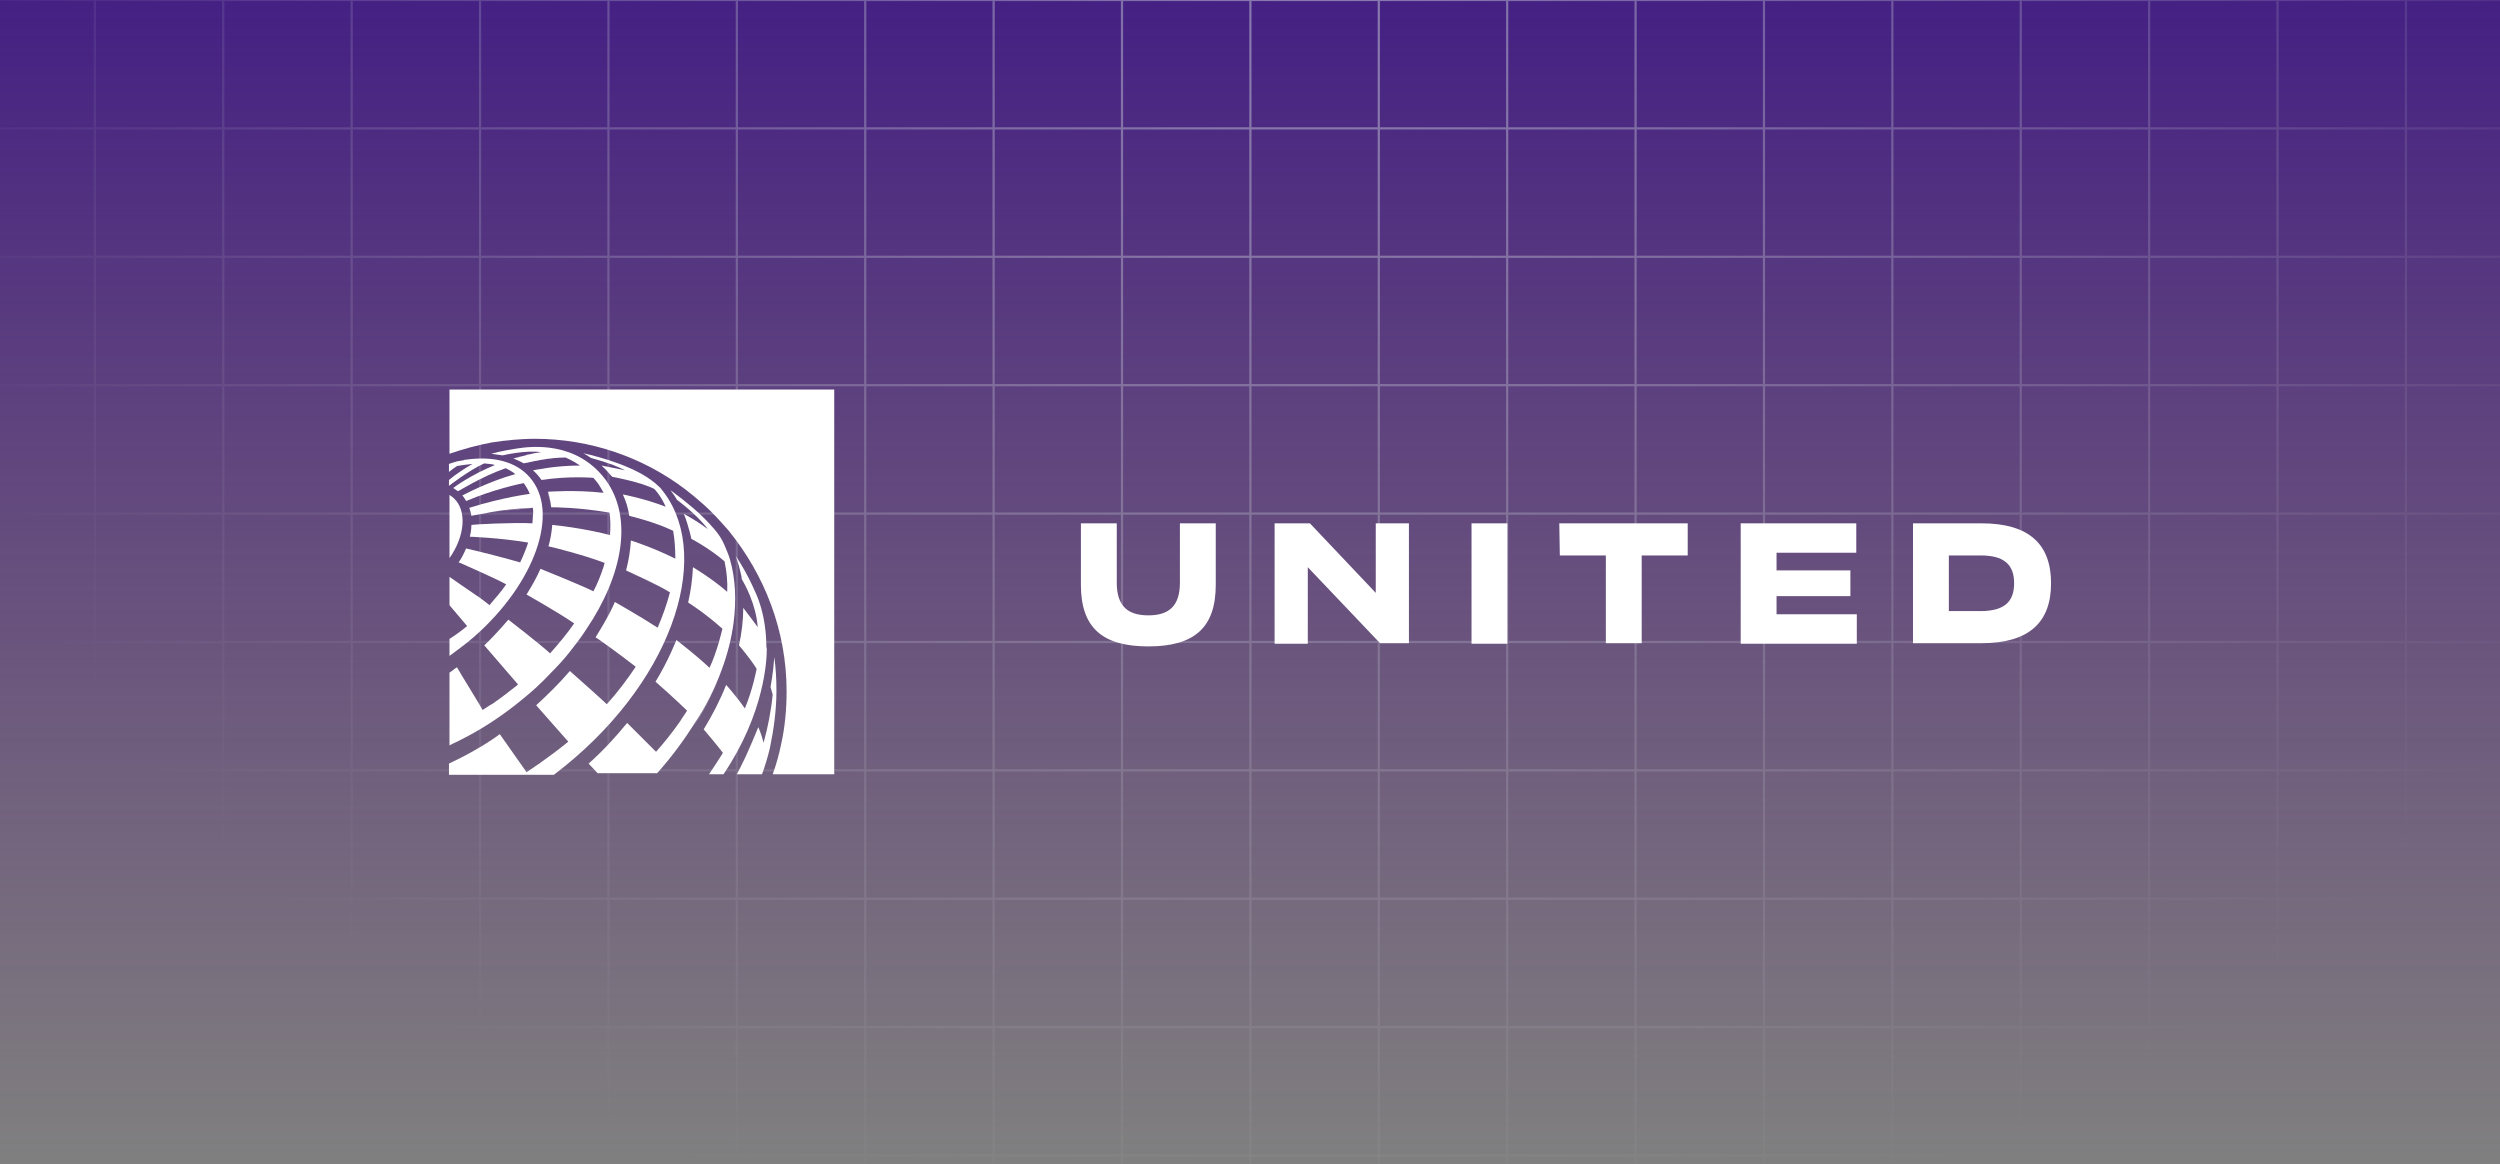 <svg width="292" height="136" viewBox="0 0 292 136" fill="none" xmlns="http://www.w3.org/2000/svg">
<rect x="0" y="0" width="292" height="136" fill="#808080" stroke="none"/>
<g clip-path="url(#clip0_7518_10920)">
<rect width="292" height="136" fill="url(#paint0_linear_7518_10920)"/>
<path d="M-33.906 0.094V270.023M-18.91 0.094V270.023M-3.914 0.094V270.023M11.082 0.094V270.023M26.078 0.094V270.023M41.074 0.094V270.023M56.07 0.094V270.023M71.066 0.094V270.023M86.062 0.094V270.023M101.059 0.094V270.023M116.055 0.094V270.023M131.051 0.094V270.023M146.047 0.094V270.023M161.043 0.094V270.023M176.039 0.094V270.023M191.035 0.094V270.023M206.031 0.094V270.023M221.027 0.094V270.023M236.023 0.094V270.023M251.02 0.094V270.023M266.016 0.094V270.023M281.012 0.094V270.023M296.008 0.094V270.023M311.004 0.094V270.023M326 0.094V270.023M-34 0H325.906M-34 14.996H325.906M-34 29.992H325.906M-34 44.988H325.906M-34 59.984H325.906M-34 74.981H325.906M-34 89.977H325.906M-34 104.973H325.906M-34 119.969H325.906M-34 134.965H325.906M-34 149.961H325.906M-34 164.957H325.906M-34 179.953H325.906M-34 194.949H325.906M-34 209.945H325.906M-34 224.941H325.906M-34 239.938H325.906M-34 254.934H325.906M-34 269.93H325.906" stroke="url(#paint1_radial_7518_10920)" stroke-opacity="0.5" stroke-width="0.257"/>
<path d="M84.312 78.188C84.938 76.5 85.438 74.625 85.688 72.688C86 70.188 85.938 67.688 85.25 65.312C85.188 65.062 85.062 64.75 84.938 64.438C84.812 64.188 84.75 63.938 84.625 63.688C84.312 62.938 83.875 62.312 83.438 61.812C82.688 60.938 81.875 60.125 81 59.375C80.125 58.625 79.25 57.938 78.312 57.25C78.562 57.625 78.875 58 79.062 58.375C79.062 58.375 81.375 60.062 82.688 61.812C81 60.562 80 60.125 79.875 60C80.5 61.625 80.75 62.938 80.75 62.938C80.75 62.938 82.812 64 84.625 65.562C84.875 66.75 85 67.938 84.938 69.125C83.062 67.5 80.938 66.25 80.938 66.25C80.875 67.625 80.688 69 80.375 70.375C80.375 70.375 82.375 71.625 84.375 73.438C84.375 73.438 83.812 76 82.875 78C81 76.25 79.125 74.875 79 74.75C79 74.75 78.062 77.188 76.562 79.625C78.438 81.25 80.25 83 80.25 83C80 83.438 79.688 83.812 79.438 84.25C78.562 85.5 77.625 86.688 76.625 87.812L73.25 84.438C71.875 86.125 70.375 87.75 68.75 89.188C68.812 89.25 69.5 90 69.812 90.312H76.75C78.375 88.5 79.812 86.562 81.125 84.5C82.375 82.625 83.5 80.438 84.312 78.188Z" fill="white"/>
<path d="M90.688 80.688C90.688 79.375 90.625 78.062 90.438 76.75C90.312 78.625 90 80.25 90 80.25C90.062 80.5 90.188 80.875 90.25 81.125C90.062 83.062 89.688 84.938 89.188 86.75C88.938 85.812 88.625 85 88.562 84.938C88.125 86.062 87.625 87.25 87.062 88.438C86.75 89.125 86.375 89.812 86.062 90.438H89C89.375 89.438 89.688 88.375 89.938 87.312C90.375 85.188 90.688 82.938 90.688 80.688Z" fill="white"/>
<path d="M52.5 45.5V53C54.125 52.438 55.75 52 57.375 51.688C58.188 51.562 59.062 51.438 59.875 51.375C60.688 51.312 61.562 51.25 62.438 51.25C69 51.25 75.125 53.438 80 57.125C80.75 57.688 81.5 58.312 82.188 58.938C83.25 59.875 84.188 60.938 85.125 62C89.312 67.125 91.875 73.625 91.875 80.75C91.875 82.812 91.688 84.875 91.25 86.875C91 88.062 90.688 89.25 90.25 90.438H97.438V45.5H52.5Z" fill="white"/>
<path d="M55.375 74.375C62.5 68.125 65.438 59.812 61.875 55.75C60.25 53.875 57.562 53.25 54.438 53.688C54.375 53.688 54.25 53.688 54.188 53.75C53.938 53.812 53.688 53.812 53.438 53.875C52.938 54 52.625 54.125 52.438 54.188V55.125C52.75 54.875 53.062 54.625 53.375 54.438C54 54.312 54.625 54.25 55.188 54.188C54.312 54.688 53.25 55.375 52.438 56.062V56.75C52.438 56.75 54.75 54.938 56.562 54.125C57 54.188 57.438 54.188 57.812 54.312C55.062 55.438 53.062 56.875 52.938 57C53.188 57.188 53.5 57.375 53.5 57.375C53.562 57.375 56.188 55.688 59.062 54.688C59.438 54.875 59.812 55.062 60.188 55.375C57 56.25 54 57.875 54 57.875C54.188 58.062 54.312 58.312 54.438 58.5H54.5C57.562 57.188 60.75 56.5 61.125 56.438H61.188C61.438 56.812 61.688 57.188 61.875 57.688C61.875 57.688 58.812 58.062 54.812 59.312C55 59.875 55.062 60.25 55.062 60.25C55.062 60.25 55.562 60.125 56.438 60C56.688 59.938 57.062 59.875 57.375 59.812C58.75 59.562 60.562 59.375 62.25 59.312C62.25 59.562 62.312 59.875 62.25 60.188C62.25 60.5 62.188 60.812 62.188 61.125C60.125 61 55.25 61.25 55.062 61.312C55.062 61.312 55.062 62 54.875 62.688C54.875 62.688 58.438 62.812 61.688 63.375C61.438 64.125 61.125 64.938 60.75 65.688C58.625 65.062 55.312 64.25 54.438 64.062C54.188 64.625 53.938 65.188 53.562 65.688C53.562 65.688 53.625 65.688 53.75 65.75C54.562 66.125 57.75 67.5 59.125 68.25C58.625 69 57.75 70 57.375 70.438C57.25 70.562 57.188 70.688 57.188 70.688C56.812 70.375 56.438 70.125 56.125 69.875C55 69.125 52.5 67.375 52.5 67.375V70.688L54.562 73.125C53.875 73.688 53.188 74.188 52.5 74.625V76.625L52.562 76.562C53.5 75.875 54.438 75.188 55.375 74.375Z" fill="white"/>
<path d="M53 58.188C52.875 58.062 52.688 57.938 52.5 57.812V65.188C54.312 62.625 54.562 59.625 53 58.188Z" fill="white"/>
<path d="M60.312 82.25C60.625 82 60.938 81.75 61.312 81.438C62.312 80.625 63.312 79.688 64.312 78.625C65.125 77.812 65.875 77 66.562 76.125C67.25 75.25 67.875 74.438 68.438 73.562C72.812 67.125 73.938 60.438 70.75 56.062C67.375 51.5 62.062 52.125 60.438 52.375C58.688 52.625 57.375 53 57.375 53C57.75 53.062 58.312 53.125 58.688 53.188C59 53.125 61.438 52.562 63.188 52.812C62.75 52.875 62.312 52.938 61.875 53.062C61.688 53.125 61.5 53.125 61.375 53.188C61.312 53.188 61.188 53.25 61.125 53.25C60.5 53.438 60 53.562 59.938 53.562C60 53.562 60.5 53.75 61.188 54.125C61.25 54.125 61.312 54.062 61.5 54.062C62.25 53.875 64.188 53.438 66.062 53.438C66.062 53.438 66.938 53.812 67.75 54.375C64.75 54.375 62.312 54.938 62.25 54.938C62.625 55.25 62.938 55.625 63.25 56.062C66.5 55.562 69.312 55.812 69.312 55.812C69.312 55.812 69.688 56.25 69.875 56.5C70.062 56.812 70.312 57.188 70.5 57.562C67.188 57.188 64 57.438 64 57.438C64.188 58 64.312 58.625 64.375 59.25C64.75 59.25 67.562 59.25 71.188 59.875C71.312 60.688 71.312 61.562 71.25 62.5C70.625 62.312 67.688 61.625 64.5 61.312C64.438 62.125 64.312 62.938 64.062 63.812C64.438 63.875 68.375 64.875 70.625 65.75C70.562 65.875 70.562 66 70.5 66.188C70.188 67.125 69.812 68.125 69.312 69.062C67.5 68.188 63.125 66.438 63.125 66.438C62.688 67.438 62.125 68.438 61.5 69.438C61.5 69.438 65.25 71.562 67.062 72.812C66.25 74 65.25 75.188 64.25 76.312C62.938 75.125 59.625 72.562 59.375 72.375C58.312 73.625 57 75 56.562 75.375L60.5 79.938C60.438 80 60.438 80 60.375 80.062C59.5 80.75 58.625 81.438 57.812 82C57.625 82.125 57.5 82.25 57.312 82.312C56.875 82.625 56.5 82.812 56.375 82.938C56.312 82.75 53.75 78.625 53.375 77.938C53.062 78.125 52.812 78.375 52.5 78.562V87.062C52.938 86.812 53.438 86.625 53.875 86.375C56.125 85.25 58.25 83.875 60.312 82.25Z" fill="white"/>
<path d="M77.625 57.625C77.375 57.312 77.188 57 76.875 56.75C76.625 56.5 76.375 56.312 76.125 56.125C73.312 54 68.125 52.938 68.125 52.938C68.625 53.188 69 53.5 69.062 53.5C69.062 53.5 70.25 53.812 71.625 54.312C72.062 54.5 72.562 54.688 73 54.938C73 54.938 71.312 54.562 70.25 54.375C70.688 54.75 71.125 55.25 71.5 55.688C71.5 55.688 74.938 56.312 76.438 57.125C76.438 57.125 77.188 57.875 77.75 59.188C75.375 58.25 72.75 57.75 72.75 57.75C73.125 58.562 73.375 59.375 73.5 60.25C73.5 60.25 76.438 60.938 78.625 62C78.812 63.062 78.875 64.125 78.875 65.25C76.25 63.938 73.688 63.125 73.688 63.125C73.625 64.25 73.438 65.438 73.125 66.625C73.125 66.625 73.188 66.625 73.25 66.688C73.938 67 76.875 68.312 78.25 69.188C77.875 70.625 77.375 72 76.812 73.312C74.375 71.75 71.812 70.312 71.812 70.312C71.188 71.875 69.562 74.438 69.562 74.438C69.625 74.438 72.25 76.312 74.25 77.875C73.25 79.375 72.125 80.875 70.875 82.25C70.438 81.812 66.562 78.375 66.562 78.375C65.375 79.75 64.062 81.062 62.625 82.375L66.375 86.625C63.938 88.625 61.5 90.188 61.5 90.188L58.375 85.75C58.375 85.75 56.188 87.438 52.438 89.188V90.5H64.688C78.375 80.125 83.25 65.312 77.625 57.625Z" fill="white"/>
<path d="M89.5 75C89.438 73.062 89.062 71.25 88.5 69.812C88.5 69.812 87.5 67.25 85.938 64.938C86.125 65.438 86.438 66.5 86.625 67.438C86.625 67.5 86.625 67.562 86.625 67.625C86.938 68.125 88.312 70.562 88.5 73.25C88.5 73.25 87.5 71.875 86.812 71C86.812 72.5 86.625 73.938 86.312 75.375C86.312 75.375 87.75 77.062 88.375 78.125C88.375 78.125 87.938 80.5 87 82.75C86.062 81.375 84.812 80 84.812 80C84.125 81.75 83.188 83.562 82.188 85.188C82.188 85.188 84 87.312 84.438 87.938C83.875 88.812 83.375 89.625 82.812 90.438H84.5C89.312 83.312 89.562 77.062 89.562 75.812C89.5 75.562 89.5 75.312 89.5 75Z" fill="white"/>
<path d="M80.062 57.125C80.812 57.688 81.562 58.312 82.25 58.938C81.5 58.312 80.812 57.688 80.062 57.125Z" fill="white"/>
<path d="M91.875 80.75C91.875 73.625 89.375 67.062 85.125 62C89.312 67.125 91.875 73.625 91.875 80.75Z" fill="white"/>
<path d="M57.438 51.688C58.25 51.562 59.125 51.438 59.938 51.375C59.062 51.438 58.25 51.562 57.438 51.688Z" fill="white"/>
<path d="M62.25 59.375C60.5 59.438 58.75 59.625 57.375 59.875C58.75 59.625 60.562 59.375 62.25 59.375Z" fill="white"/>
<path d="M56.438 60C56.688 59.938 57.062 59.875 57.375 59.812C57.062 59.875 56.75 59.938 56.438 60Z" fill="white"/>
<path d="M78.25 69.188C76.875 68.375 73.938 67 73.25 66.688C74 67.062 76.875 68.375 78.25 69.188Z" fill="white"/>
<path d="M64.375 59.25C64.312 58.625 64.125 58 63.938 57.438C64.188 58 64.312 58.625 64.375 59.25Z" fill="white"/>
<path d="M88.562 84.938C88.125 86.062 87.625 87.25 87.062 88.438C87.562 87.25 88.125 86.062 88.562 84.938Z" fill="white"/>
<path d="M81.125 84.688C82.438 82.625 83.5 80.438 84.312 78.188C83.5 80.438 82.375 82.625 81.125 84.688Z" fill="white"/>
<path d="M66.062 53.375C64.188 53.438 62.25 53.812 61.5 54C62.25 53.875 64.188 53.438 66.062 53.375Z" fill="white"/>
<path d="M61.375 53.188C61.562 53.125 61.688 53.125 61.875 53.062C61.688 53.062 61.5 53.125 61.375 53.188Z" fill="white"/>
<path d="M61.125 53.25C60.5 53.438 60 53.562 59.938 53.562C60 53.562 60.5 53.375 61.125 53.25Z" fill="white"/>
<path d="M126.25 68.312V61.125H130.438V68.062C130.438 70.75 131.688 71.875 134.125 71.875C136.563 71.875 137.813 70.75 137.813 68.062V61.125H142V68.312C142 73.312 139.5 75.5 134.125 75.5C128.75 75.5 126.25 73.312 126.25 68.312ZM160.75 69.312L153 61.125H148.875V75.188H152.75V66.25L161.188 75.125H164.563V61.125H160.688V69.312H160.75ZM171.875 75.188H176.063V61.125H171.875V75.188ZM223.438 61.125H231.438C237 61.125 239.563 63.562 239.563 68.125C239.563 72.688 237 75.125 231.438 75.125H223.438V61.125ZM227.625 71.375H231.313C234 71.375 235.25 70.375 235.25 68.125C235.25 65.875 234 64.875 231.313 64.875H227.625V71.375ZM207.5 69.625H216.125V66.625H207.5V64.562H216.813V61.125H203.313V75.188H216.875V71.75H207.5V69.625ZM182.188 64.875H187.563V75.125H191.75V64.875H197.125V61.125H182.125L182.188 64.875Z" fill="white"/>
</g>
<defs>
<linearGradient id="paint0_linear_7518_10920" x1="146" y1="0" x2="146" y2="136" gradientUnits="userSpaceOnUse">
<stop stop-color="#442083"/>
<stop offset="1" stop-color="#581F73" stop-opacity="0"/>
</linearGradient>
<radialGradient id="paint1_radial_7518_10920" cx="0" cy="0" r="1" gradientUnits="userSpaceOnUse" gradientTransform="translate(154.023 3.35314e-06) rotate(90) scale(150.449 168.411)">
<stop stop-color="#D0D5DD"/>
<stop offset="1" stop-color="#D0D5DD" stop-opacity="0"/>
</radialGradient>
<clipPath id="clip0_7518_10920">
<rect width="292" height="136" fill="white"/>
</clipPath>
</defs>
</svg>
